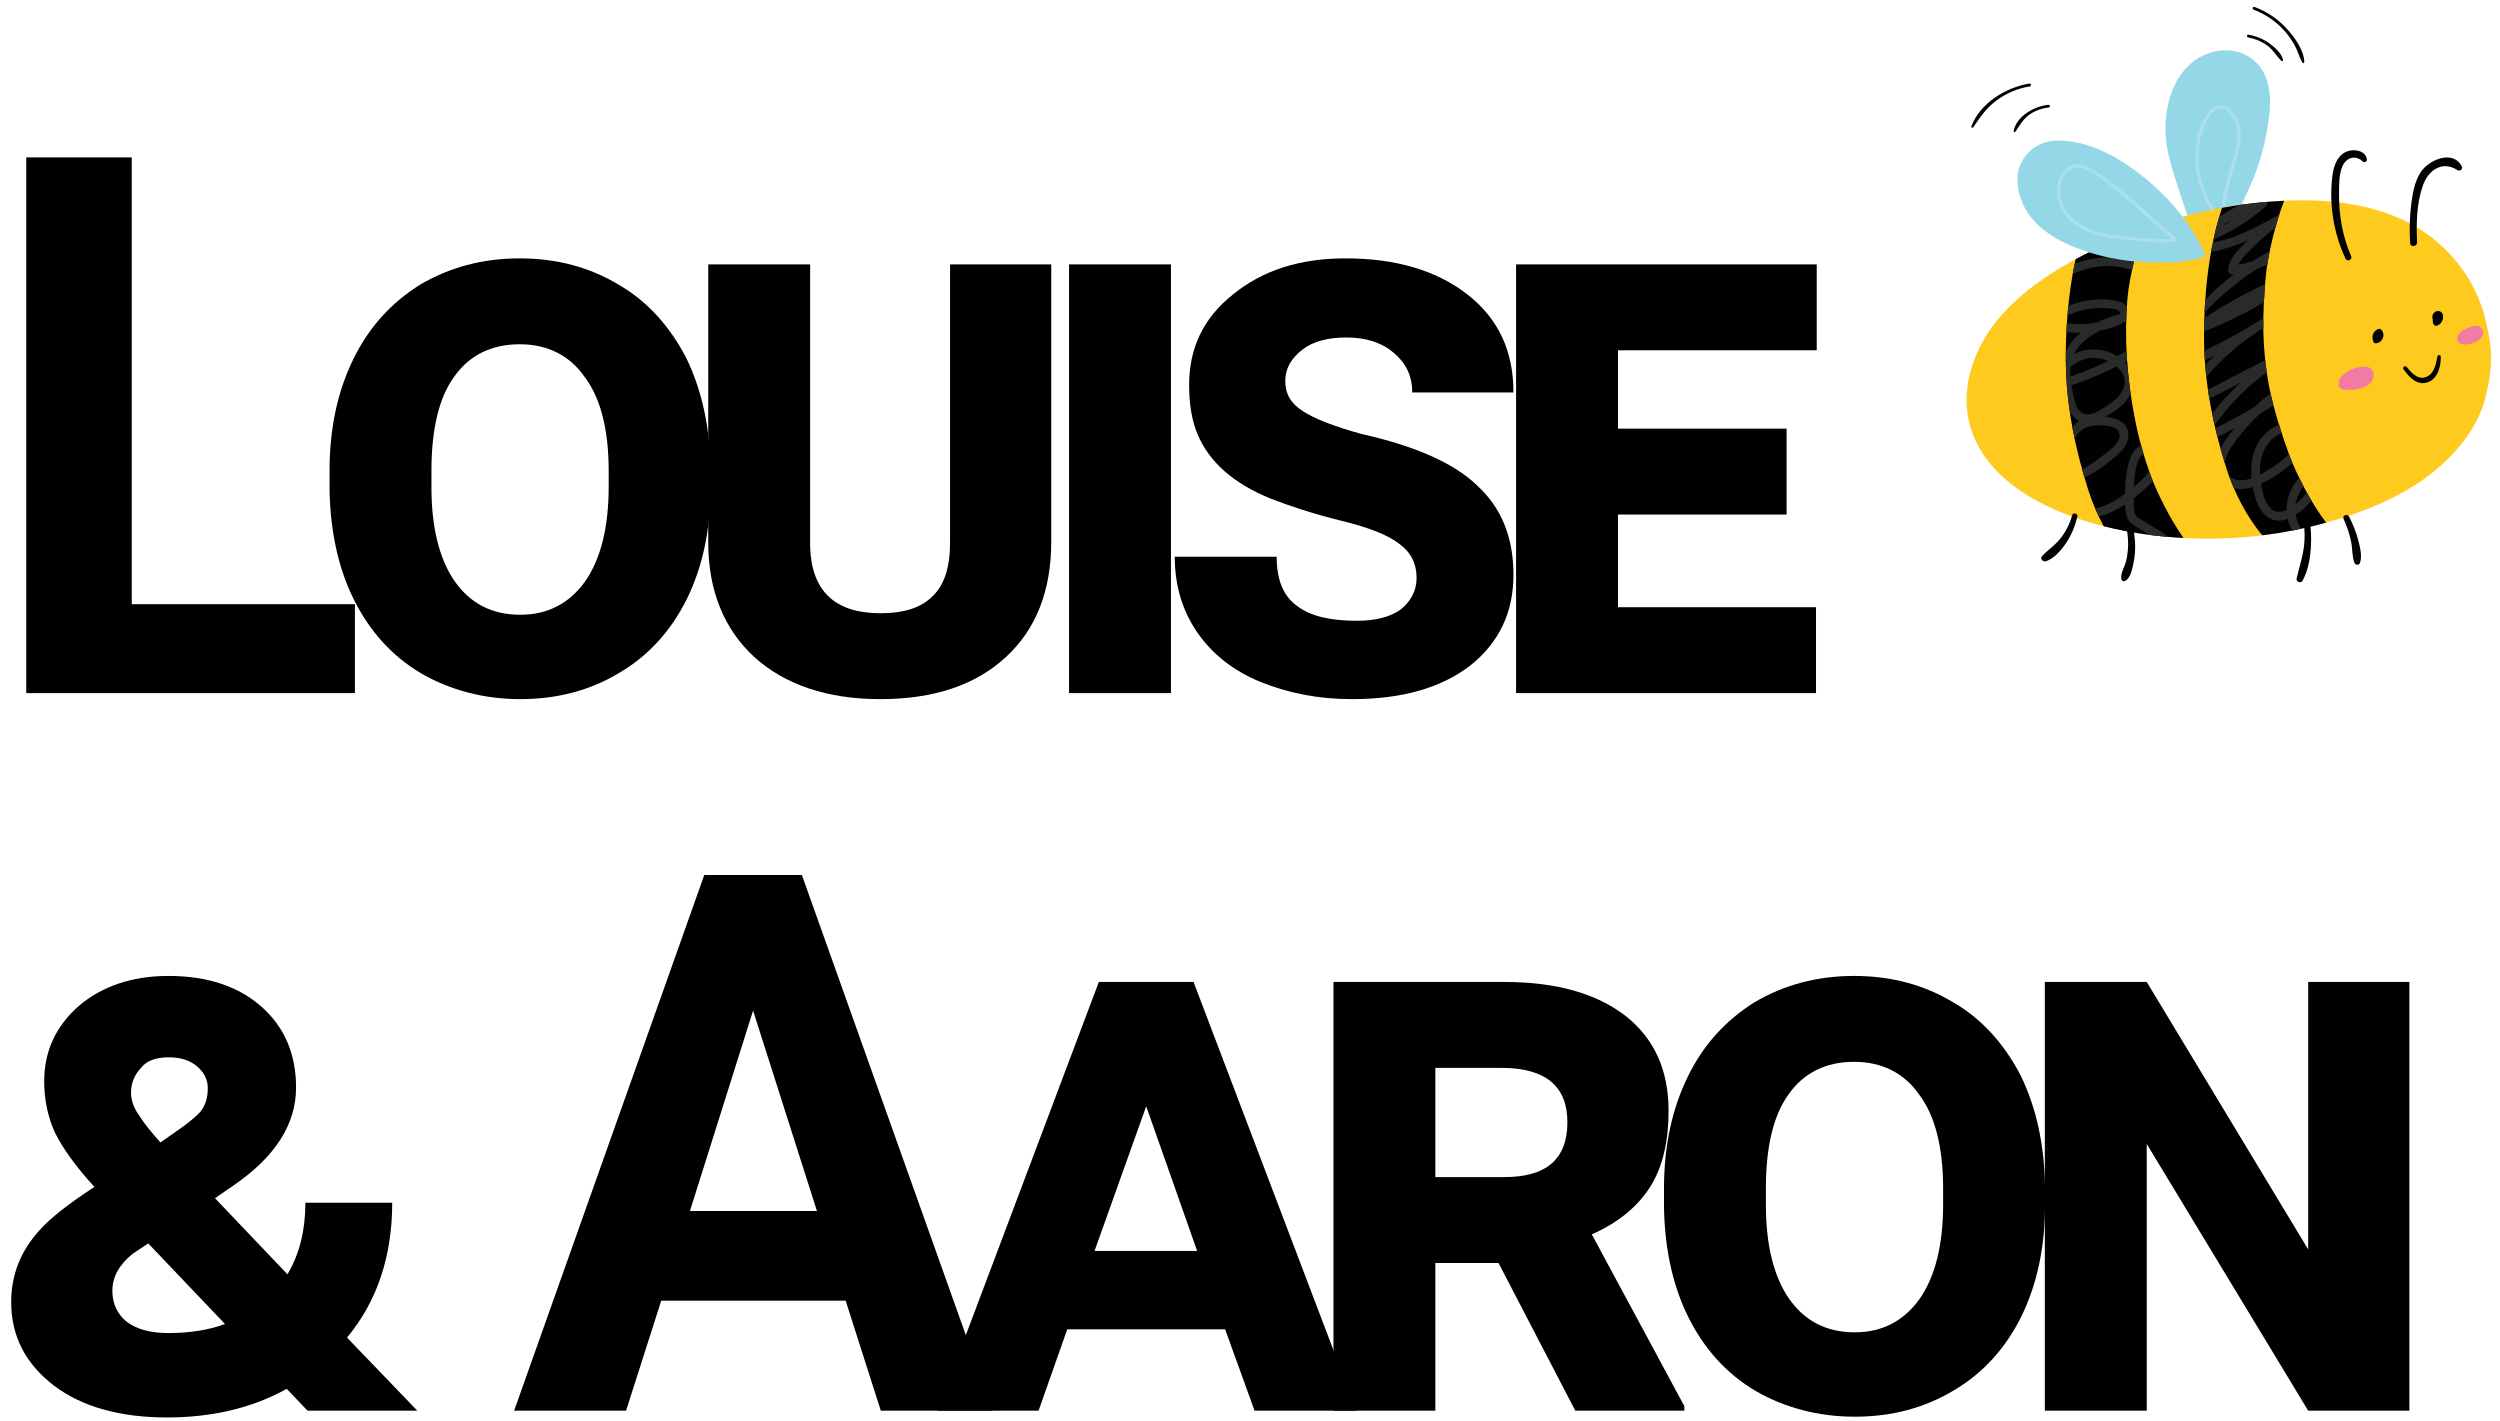 <?xml version="1.0" encoding="UTF-8" standalone="no"?>
<!DOCTYPE svg PUBLIC "-//W3C//DTD SVG 1.1//EN" "http://www.w3.org/Graphics/SVG/1.1/DTD/svg11.dtd">
<svg width="100%" height="100%" viewBox="0 0 871 495" version="1.1" xmlns="http://www.w3.org/2000/svg" xmlns:xlink="http://www.w3.org/1999/xlink" xml:space="preserve" xmlns:serif="http://www.serif.com/" style="fill-rule:evenodd;clip-rule:evenodd;stroke-linejoin:round;stroke-miterlimit:2;">
    <g transform="matrix(1,0,0,1,-521,-270)">
        <g transform="matrix(1,0,0,1,413.963,-183.447)">
            <g transform="matrix(1,0,0,1.05,0,-34.746)">
                <g transform="matrix(250,0,0,250,100.434,694.925)">
                    <path d="M0.21,-0.118L0.521,-0.118L0.521,-0L0.063,-0L0.063,-0.711L0.21,-0.711L0.21,-0.118Z" style="fill-rule:nonzero;"/>
                </g>
                <g transform="matrix(250,0,0,250,214.101,694.925)">
                    <path d="M0.562,-0.273C0.562,-0.217 0.551,-0.168 0.529,-0.125C0.507,-0.083 0.476,-0.05 0.435,-0.027C0.395,-0.004 0.349,0.008 0.297,0.008C0.246,0.008 0.199,-0.004 0.159,-0.026C0.118,-0.049 0.087,-0.082 0.065,-0.124C0.043,-0.166 0.032,-0.215 0.031,-0.27L0.031,-0.295C0.031,-0.351 0.042,-0.4 0.064,-0.443C0.086,-0.486 0.117,-0.518 0.157,-0.542C0.198,-0.565 0.244,-0.577 0.296,-0.577C0.348,-0.577 0.394,-0.565 0.434,-0.542C0.474,-0.52 0.505,-0.487 0.528,-0.445C0.55,-0.402 0.561,-0.353 0.562,-0.298L0.562,-0.273ZM0.42,-0.295C0.42,-0.349 0.409,-0.391 0.387,-0.419C0.366,-0.448 0.335,-0.463 0.296,-0.463C0.256,-0.463 0.225,-0.448 0.204,-0.419C0.183,-0.391 0.173,-0.349 0.173,-0.295L0.173,-0.273C0.173,-0.22 0.184,-0.178 0.205,-0.149C0.227,-0.119 0.257,-0.104 0.297,-0.104C0.335,-0.104 0.365,-0.119 0.387,-0.148C0.409,-0.178 0.42,-0.22 0.42,-0.274L0.42,-0.295Z" style="fill-rule:nonzero;"/>
                </g>
                <g transform="matrix(250,0,0,250,342.539,694.925)">
                    <path d="M0.523,-0.569L0.523,-0.201C0.523,-0.136 0.502,-0.085 0.46,-0.048C0.418,-0.011 0.36,0.008 0.285,0.008C0.211,0.008 0.152,-0.011 0.109,-0.048C0.067,-0.085 0.045,-0.136 0.045,-0.2L0.045,-0.569L0.187,-0.569L0.187,-0.194C0.189,-0.135 0.222,-0.106 0.285,-0.106C0.317,-0.106 0.341,-0.113 0.357,-0.128C0.374,-0.143 0.382,-0.167 0.382,-0.2L0.382,-0.569L0.523,-0.569Z" style="fill-rule:nonzero;"/>
                </g>
                <g transform="matrix(250,0,0,250,464.995,694.925)">
                    <rect x="0.058" y="-0.569" width="0.142" height="0.569" style="fill-rule:nonzero;"/>
                </g>
                <g transform="matrix(250,0,0,250,509.326,694.925)">
                    <path d="M0.365,-0.153C0.365,-0.172 0.357,-0.187 0.341,-0.198C0.325,-0.21 0.298,-0.22 0.259,-0.229C0.221,-0.238 0.189,-0.248 0.162,-0.258C0.136,-0.268 0.115,-0.28 0.098,-0.294C0.081,-0.308 0.068,-0.325 0.06,-0.343C0.052,-0.361 0.048,-0.383 0.048,-0.409C0.048,-0.458 0.068,-0.498 0.109,-0.529C0.15,-0.561 0.202,-0.577 0.266,-0.577C0.336,-0.577 0.393,-0.561 0.436,-0.529C0.479,-0.497 0.5,-0.454 0.5,-0.399L0.359,-0.399C0.359,-0.42 0.351,-0.437 0.334,-0.451C0.317,-0.465 0.295,-0.472 0.267,-0.472C0.242,-0.472 0.221,-0.467 0.206,-0.456C0.19,-0.444 0.182,-0.431 0.182,-0.414C0.182,-0.397 0.19,-0.384 0.207,-0.374C0.223,-0.364 0.25,-0.354 0.288,-0.344C0.363,-0.328 0.418,-0.305 0.45,-0.275C0.483,-0.246 0.5,-0.207 0.5,-0.157C0.5,-0.106 0.479,-0.066 0.439,-0.036C0.399,-0.007 0.345,0.008 0.275,0.008C0.228,0.008 0.186,0 0.147,-0.015C0.109,-0.03 0.08,-0.052 0.059,-0.081C0.039,-0.109 0.028,-0.142 0.028,-0.181L0.17,-0.181C0.17,-0.151 0.179,-0.129 0.198,-0.116C0.217,-0.102 0.245,-0.096 0.282,-0.096C0.308,-0.096 0.328,-0.101 0.343,-0.111C0.357,-0.122 0.365,-0.136 0.365,-0.153Z" style="fill-rule:nonzero;"/>
                </g>
                <g transform="matrix(250,0,0,250,623.237,694.925)">
                    <path d="M0.425,-0.237L0.19,-0.237L0.19,-0.114L0.466,-0.114L0.466,-0L0.048,-0L0.048,-0.569L0.467,-0.569L0.467,-0.455L0.19,-0.455L0.19,-0.351L0.425,-0.351L0.425,-0.237Z" style="fill-rule:nonzero;"/>
                </g>
            </g>
            <g transform="matrix(1,0,0,1.05,0,-47.246)">
                <g transform="matrix(250,0,0,250,100.434,944.925)">
                    <path d="M0.259,0.009C0.194,0.009 0.141,-0.005 0.102,-0.033C0.062,-0.062 0.042,-0.099 0.042,-0.144C0.042,-0.18 0.055,-0.212 0.082,-0.24C0.096,-0.255 0.121,-0.274 0.158,-0.297C0.132,-0.324 0.114,-0.348 0.103,-0.369C0.093,-0.39 0.088,-0.413 0.088,-0.437C0.088,-0.477 0.104,-0.51 0.136,-0.537C0.168,-0.563 0.21,-0.577 0.261,-0.577C0.316,-0.577 0.359,-0.563 0.391,-0.536C0.423,-0.509 0.439,-0.473 0.439,-0.429C0.439,-0.38 0.41,-0.337 0.352,-0.299L0.326,-0.282L0.427,-0.181C0.444,-0.208 0.452,-0.24 0.452,-0.276L0.573,-0.276C0.573,-0.205 0.552,-0.145 0.51,-0.097L0.608,-0L0.455,-0L0.426,-0.029C0.377,-0.003 0.321,0.009 0.259,0.009ZM0.261,-0.103C0.291,-0.103 0.317,-0.107 0.34,-0.115L0.233,-0.222L0.211,-0.208C0.193,-0.194 0.183,-0.178 0.183,-0.159C0.183,-0.142 0.19,-0.128 0.203,-0.118C0.217,-0.108 0.236,-0.103 0.261,-0.103ZM0.209,-0.422C0.209,-0.412 0.213,-0.401 0.221,-0.391C0.228,-0.38 0.238,-0.369 0.25,-0.356L0.271,-0.37C0.285,-0.379 0.297,-0.388 0.305,-0.396C0.313,-0.405 0.316,-0.416 0.316,-0.428C0.316,-0.439 0.311,-0.449 0.301,-0.457C0.291,-0.465 0.278,-0.469 0.262,-0.469C0.245,-0.469 0.231,-0.465 0.223,-0.455C0.214,-0.446 0.209,-0.435 0.209,-0.422Z" style="fill-rule:nonzero;"/>
                </g>
                <g transform="matrix(250,0,0,250,285.41,944.925)">
                    <path d="M0.465,-0.146L0.208,-0.146L0.159,-0L0.003,-0L0.268,-0.711L0.404,-0.711L0.67,-0L0.514,-0L0.465,-0.146ZM0.248,-0.265L0.425,-0.265L0.336,-0.531L0.248,-0.265Z" style="fill-rule:nonzero;"/>
                </g>
                <g transform="matrix(250,0,0,250,433.623,944.925)">
                    <path d="M0.401,-0.108L0.181,-0.108L0.141,-0L-0,-0L0.225,-0.569L0.357,-0.569L0.584,-0L0.442,-0L0.401,-0.108ZM0.219,-0.212L0.362,-0.212L0.291,-0.404L0.219,-0.212Z" style="fill-rule:nonzero;"/>
                </g>
                <g transform="matrix(250,0,0,250,559.619,944.925)">
                    <path d="M0.278,-0.196L0.19,-0.196L0.19,-0L0.048,-0L0.048,-0.569L0.286,-0.569C0.358,-0.569 0.414,-0.554 0.455,-0.524C0.495,-0.494 0.515,-0.452 0.515,-0.398C0.515,-0.358 0.507,-0.324 0.49,-0.298C0.473,-0.272 0.446,-0.25 0.408,-0.234L0.537,-0.006L0.537,-0L0.385,-0L0.278,-0.196ZM0.19,-0.31L0.286,-0.31C0.345,-0.31 0.374,-0.334 0.374,-0.383C0.374,-0.431 0.343,-0.455 0.282,-0.455L0.19,-0.455L0.19,-0.31Z" style="fill-rule:nonzero;"/>
                </g>
                <g transform="matrix(250,0,0,250,679.023,944.925)">
                    <path d="M0.562,-0.273C0.562,-0.217 0.551,-0.168 0.529,-0.125C0.507,-0.083 0.476,-0.05 0.435,-0.027C0.395,-0.004 0.349,0.008 0.297,0.008C0.246,0.008 0.199,-0.004 0.159,-0.026C0.118,-0.049 0.087,-0.082 0.065,-0.124C0.043,-0.166 0.032,-0.215 0.031,-0.27L0.031,-0.295C0.031,-0.351 0.042,-0.4 0.064,-0.443C0.086,-0.486 0.117,-0.518 0.157,-0.542C0.198,-0.565 0.244,-0.577 0.296,-0.577C0.348,-0.577 0.394,-0.565 0.434,-0.542C0.474,-0.52 0.505,-0.487 0.528,-0.445C0.55,-0.402 0.561,-0.353 0.562,-0.298L0.562,-0.273ZM0.42,-0.295C0.42,-0.349 0.409,-0.391 0.387,-0.419C0.366,-0.448 0.335,-0.463 0.296,-0.463C0.256,-0.463 0.225,-0.448 0.204,-0.419C0.183,-0.391 0.173,-0.349 0.173,-0.295L0.173,-0.273C0.173,-0.22 0.184,-0.178 0.205,-0.149C0.227,-0.119 0.257,-0.104 0.297,-0.104C0.335,-0.104 0.365,-0.119 0.387,-0.148C0.409,-0.178 0.42,-0.22 0.42,-0.274L0.42,-0.295Z" style="fill-rule:nonzero;"/>
                </g>
                <g transform="matrix(250,0,0,250,807.46,944.925)">
                    <path d="M0.556,-0L0.415,-0L0.19,-0.354L0.19,-0L0.048,-0L0.048,-0.569L0.19,-0.569L0.415,-0.214L0.415,-0.569L0.556,-0.569L0.556,-0Z" style="fill-rule:nonzero;"/>
                </g>
            </g>
        </g>
        <g id="bumblebee.svg" transform="matrix(0.123,-0.019,0.019,0.123,1293.51,375.842)">
            <g transform="matrix(1,0,0,1,-737.97,-805.82)">
                <clipPath id="_clip1">
                    <rect x="0" y="0" width="1475.94" height="1611.64"/>
                </clipPath>
                <g clip-path="url(#_clip1)">
                    <path d="M835.23,558.56C877.07,500.94 913.89,443 939,376.09C963.07,312.09 993.61,225.21 953.06,161.27C915.72,102.39 836.59,92.85 778.19,123.69C710.69,159.35 677.63,235.47 668.32,308C663.54,345.16 666.39,382.4 671.72,419.34C678.42,465.72 686.61,512.11 694.64,558.27L835.23,558.56Z" style="fill:rgb(148,215,231);fill-rule:nonzero;"/>
                    <path d="M767.89,537.1C736.6,465.55 737.74,376.3 778.38,308.41C787.57,293.04 802.89,271.71 821.53,267.31C844.4,261.91 859.18,289.42 863.71,307.45C873.82,347.66 855.63,387.51 838.02,422.7C817.87,462.96 800.5,503.7 788.35,547.17C786.66,553.17 796.03,555.78 797.71,549.76C811.31,501.16 832.62,457.3 854.1,411.92C871.4,375.38 885.39,332.05 868.98,292.54C862.39,276.68 849.98,260.3 831.88,257.38C814.15,254.52 798.48,267.91 787.32,280.04C758.79,311.04 744.32,355.52 738.85,396.53C732.273,445.992 739.418,496.323 759.5,542C762,547.71 770.37,542.77 767.89,537.1Z" style="fill:rgb(171,223,233);fill-rule:nonzero;"/>
                    <path d="M669.75,551C755.045,540.965 841.108,539.15 926.75,545.58C1055.75,555.35 1190.41,583.95 1297.58,660.25C1389.58,725.72 1452.67,825.94 1469.87,937.31C1470.53,941.59 1472.06,955.2 1472.27,957.31C1473.79,971.98 1476.74,1007.86 1475.82,1034.48C1473.94,1088.48 1457.11,1142.8 1434.35,1191.39C1410.88,1241.51 1372.41,1284.13 1329.52,1318.48C1228.43,1399.48 1104.03,1435.32 977.64,1453.54C844.432,1472.7 708.988,1470.02 576.64,1445.62C450.08,1422.28 321.55,1380.25 211.42,1312.62C118.88,1255.78 29.76,1172.89 5.98,1062.62C-20.34,940.69 43.7,821.05 136.31,744.87C218.54,677.23 321,633.58 424,602.65C424,602.65 526.33,649.8 590.29,661.58C654.25,673.36 708.29,664.05 708.29,664.05L715.29,652.74L669.75,551Z" style="fill:rgb(255,202,30);fill-rule:nonzero;"/>
                    <path d="M1152.47,968.87C1152.87,971.45 1153.38,974.04 1153.56,976.65C1153.74,979.26 1155.3,981.91 1158.01,982.49C1176.55,986.49 1192.14,963.16 1180.58,947.78C1178.43,944.92 1175.82,943.78 1172.28,944.4C1163.98,945.946 1157.1,951.819 1154.28,959.78C1152.89,963.459 1152.57,967.456 1153.35,971.31C1153.81,973.162 1154.58,974.919 1155.65,976.5C1156.14,977.282 1156.71,978.015 1157.34,978.69C1157.97,979.365 1161.15,981.41 1159.4,979.93C1164.07,983.93 1170.04,979.03 1167.62,973.59C1168.52,975.59 1167.51,971.73 1167.48,971.51C1167.37,970.82 1167.29,970.13 1167.24,969.43C1166.98,967.633 1167.19,965.799 1167.86,964.11C1169.4,960.61 1172.57,959.11 1176.14,958.57L1167.84,955.2C1173.44,963.01 1164.84,968.92 1157.96,970.8L1165.42,975.03C1164.42,972.08 1163.68,969.03 1162.88,966.03C1161.07,959.12 1151.37,962.17 1152.42,968.91L1152.47,968.87Z" style="fill:rgb(1,1,1);fill-rule:nonzero;"/>
                    <path d="M1329.31,935.67C1326.45,941.529 1325.74,948.212 1327.31,954.54C1328.38,958.88 1333.06,961.12 1337.21,960.16C1344.7,958.346 1351.03,953.35 1354.54,946.49C1358.07,939.49 1359.3,929.59 1353.05,923.68C1347.05,918 1337.62,919.15 1331.95,924.77C1325.68,930.99 1325.35,941.44 1330.45,948.46C1333.34,952.46 1340.69,952.72 1341.91,946.97C1342.35,944.87 1342.44,942.81 1342.68,940.69C1342.8,939.59 1343.68,937.83 1343.34,936.84C1343.25,936.55 1343.6,936.34 1343.68,936.46C1344.14,937.13 1340.5,935.08 1340.68,934.96C1340.41,935.12 1338.97,939.55 1338.48,940.2C1337.05,942.144 1335.12,943.676 1332.91,944.64L1340.74,946.71C1340.52,946.193 1340.21,945.719 1339.82,945.31C1338.95,944.18 1339.04,944.31 1340.11,945.71C1340.42,944.59 1340.18,943.5 1340.69,942.35C1344.1,934.73 1333.15,927.95 1329.27,935.67L1329.31,935.67Z" style="fill:rgb(1,1,1);fill-rule:nonzero;"/>
                    <path d="M1225.29,1066.85C1237.29,1090.13 1254.29,1117.32 1284.58,1113.16C1315.31,1108.94 1329.65,1075.44 1333.58,1048.23C1334.44,1042.23 1326.64,1039.93 1324.49,1045.72C1316.78,1066.46 1308.15,1093.32 1282.49,1097.87C1259.39,1101.97 1244.6,1078.29 1234.74,1061.32C1231.17,1055.18 1222.07,1060.6 1225.27,1066.85L1225.29,1066.85Z" style="fill:rgb(1,1,1);fill-rule:nonzero;"/>
                    <path d="M1135.5,1051C1125.98,1039.34 1099.5,1041.06 1086.94,1043.63C1071.34,1046.83 1058.04,1052.69 1046.63,1063.79C1040.91,1069.36 1036.1,1079.91 1039.28,1087.23C1041.59,1092.56 1045.74,1095.23 1051.28,1096.89C1066.12,1101.21 1081.67,1102.57 1097.03,1100.89C1109.83,1099.46 1123.03,1095.54 1131.89,1086.21C1140.75,1076.88 1143.64,1061 1135.5,1051Z" style="fill:rgb(242,123,163);fill-rule:nonzero;"/>
                    <path d="M1456.65,983.11C1451.65,976.18 1434.59,974.98 1419.56,980.06C1413.15,982.23 1403.82,983.92 1395.06,990.95C1386.3,997.98 1382.69,1010.03 1390.56,1017.68C1395.95,1022.93 1405.13,1024.78 1413.71,1024.95C1428.41,1025.26 1443.71,1021.18 1453.21,1012.3C1462.71,1003.42 1463.87,993.2 1456.65,983.11Z" style="fill:rgb(242,123,163);fill-rule:nonzero;"/>
                    <path d="M371,1309.92C388.48,1345 394.41,1385.32 389.76,1424.17C387.507,1442.98 382.723,1461.39 375.54,1478.92C369.54,1493.41 353.89,1510.78 354.83,1526.65C355.09,1531.02 359.08,1534.71 363.62,1533.34C380.17,1528.34 387.87,1505.87 393.81,1491.09C401.998,1470.57 407.074,1448.94 408.87,1426.92C412.51,1383.62 402.87,1341.39 382.78,1303.04C378.69,1295.23 367.11,1302.1 371,1309.92Z" style="fill:rgb(1,1,1);fill-rule:nonzero;"/>
                    <path d="M246.1,1328.55C236.004,1351.25 221.37,1371.65 203.1,1388.49C185.4,1404.93 163.9,1414.34 145.24,1429.04C137.07,1435.48 146.24,1446.5 154.48,1444.91C179.21,1440.14 202.92,1419.02 219.34,1400.86C236.96,1381.37 250.15,1358.69 260.04,1334.44C263.29,1326.44 249.6,1320.64 246.04,1328.55L246.1,1328.55Z" style="fill:rgb(1,1,1);fill-rule:nonzero;"/>
                    <path d="M879,1380.54C886.014,1419.3 885.675,1459.04 878,1497.68C870.62,1534.78 853.34,1565.61 839.79,1600.29C836.6,1608.45 849.18,1615.74 854.69,1608.97C879.3,1578.8 891.02,1534.36 896.99,1496.59C903.31,1456.64 901.62,1416.14 893.13,1376.65C891.13,1367.35 877.34,1371.37 879,1380.54Z" style="fill:rgb(1,1,1);fill-rule:nonzero;"/>
                    <path d="M995.39,1455.19C1001.77,1477.03 1005.5,1499.56 1006.51,1522.29C1007.38,1541.66 1002.45,1562.84 1006.81,1581.65C1008.38,1588.42 1018.71,1589.91 1021.95,1583.65C1031.61,1564.87 1028.75,1539.4 1026.68,1518.96C1024.34,1495.72 1018.82,1472.96 1011.36,1450.82C1007.99,1440.82 992.36,1444.89 995.36,1455.22L995.39,1455.19Z" style="fill:rgb(1,1,1);fill-rule:nonzero;"/>
                    <path d="M1317.06,720.71C1322.33,669.15 1332.54,612.04 1357.51,565.97C1379.31,525.78 1421.8,505.29 1459.37,538.51C1465.13,543.6 1475.82,538.82 1473.11,530.51C1456.02,478.2 1382.38,498.51 1355.77,529.84C1336.42,552.59 1326.24,581.5 1317.97,609.76C1307.53,645.985 1300.65,683.14 1297.43,720.7C1296.3,733.32 1315.79,733.12 1317.06,720.7L1317.06,720.71Z" style="fill:rgb(1,1,1);fill-rule:nonzero;"/>
                    <path d="M1128.57,731.2C1112.93,672.83 1112.09,611.1 1122.04,551.65C1126.14,527.17 1129.8,497.56 1144.33,476.65C1158.7,455.98 1184.98,452.97 1200.41,473.65C1204.32,478.88 1213.71,477.72 1213.59,470.08C1213.21,446.08 1186.25,436.32 1165.76,439.08C1135.94,443.08 1119.89,471.39 1112.02,497.72C1089.33,573.66 1089.43,660.07 1112.1,735.79C1115.25,746.29 1131.42,741.91 1128.57,731.25L1128.57,731.2Z" style="fill:rgb(1,1,1);fill-rule:nonzero;"/>
                    <path d="M967,549.31C953.52,547.85 940.073,546.617 926.66,545.61C881.858,542.227 836.914,541.126 792,542.31C736.52,650.54 702.55,785 685.72,900.91C668.09,1022.24 674.19,1145.6 693.02,1266.42C702.67,1328.28 727.15,1406.62 763.65,1465.54C824.427,1467.4 885.259,1464.78 945.65,1457.69C912.82,1398.91 883.76,1309.69 872.56,1255.33C860.94,1198.91 848.28,1117.33 846.11,1059.79C841.88,948.74 857,857.92 884,749.92C898.3,692.69 935.32,603.13 967,549.31Z" style="fill:rgb(1,1,1);fill-rule:nonzero;"/>
                    <path d="M529,644.61C476,626.61 424,602.61 424,602.61C404.267,608.53 384.6,614.947 365,621.86C330,712.33 307,812.05 294.14,900.86C276.51,1022.19 282.61,1145.55 301.45,1266.37C307.287,1302.56 316.394,1338.15 328.66,1372.7C398.03,1402.18 471.23,1423.92 544.35,1439.23C515.59,1381.44 491.03,1304.23 480.94,1255.23C469.46,1198.79 462.67,1141.49 460.64,1083.93C456.45,972.87 465.43,857.82 492.42,749.82C499.85,720.33 513.32,682.09 529,644.61Z" style="fill:rgb(1,1,1);fill-rule:nonzero;"/>
                    <path d="M355.66,183.15C316.98,180.89 261.89,200.71 248.32,241.15C247.47,243.68 250.92,245.51 252.7,243.7C266.89,229.24 276.86,214.5 295.24,204.3C313.89,193.94 334.46,189.64 355.66,190.8C360.61,191.07 360.58,183.4 355.66,183.11L355.66,183.15Z" style="fill:rgb(1,1,1);fill-rule:nonzero;"/>
                    <path d="M312.15,116.21C245.77,116.81 167.15,149.32 133.4,209.75C131.79,212.64 135.73,215.93 138.1,213.37C160.95,188.61 182.64,165.63 212.79,149.51C243.396,133.228 277.483,124.565 312.15,124.26C317.33,124.2 317.35,116.16 312.15,116.21Z" style="fill:rgb(1,1,1);fill-rule:nonzero;"/>
                    <path d="M937.15,82.3C956.286,88.745 973.639,99.606 987.8,114C1001.59,128.13 1007.24,145.65 1018.74,160.83C1020.28,162.83 1024.27,162.53 1024.09,159.38C1023,140.35 1006.87,121 993.78,108C978.398,92.866 959.729,81.483 939.23,74.74C934.45,73.13 932.43,80.64 937.15,82.26L937.15,82.3Z" style="fill:rgb(1,1,1);fill-rule:nonzero;"/>
                    <path d="M963.8,7.5C1009.96,33.418 1045.19,75.213 1062.92,125.09C1068.66,141.33 1070.24,158.86 1076.32,174.83C1077.51,177.97 1081.53,177.28 1081.95,174.07C1086.28,140.67 1064.89,99.88 1046.84,73.12C1026.56,43.074 999.496,18.213 967.84,0.55C963.31,-1.99 959.26,4.95 963.77,7.55L963.8,7.5Z" style="fill:rgb(1,1,1);fill-rule:nonzero;"/>
                    <path d="M873.56,1464C867.862,1451.12 864.86,1437.2 864.74,1423.12C882.92,1414.99 900.28,1402.73 914.3,1390.53C911.09,1382.53 907.99,1374.35 905.01,1366.2L904.09,1367.04C893.347,1377.01 881.621,1385.87 869.09,1393.47C870.111,1390.13 871.31,1386.85 872.68,1383.64C878.31,1370.52 887.13,1357.09 898.31,1347.18C895.46,1338.82 892.76,1330.52 890.23,1322.38C879.51,1330.46 870.23,1341.25 863.78,1350.32C852.013,1366.72 844.488,1385.78 841.88,1405.79C825.01,1410.62 808.79,1409.08 797.88,1394.1C787.72,1380.2 784.27,1361.62 782.88,1344.83C782.28,1337.41 781.88,1329.91 781.83,1322.41C806.7,1315.31 830.95,1304.58 853.48,1292.22C861.48,1287.83 869.68,1283.11 877.76,1278.05C875.76,1270.05 874,1262.38 872.55,1255.35C872.35,1254.4 872.16,1253.42 871.96,1252.46C844.62,1271.46 814.631,1286.33 782.96,1296.59C783.46,1291.78 784.11,1286.98 784.96,1282.23C792.1,1243.73 813.1,1206.93 851.96,1193.67C854.862,1192.68 857.812,1191.83 860.8,1191.14C859.51,1183.21 858.27,1175.14 857.08,1167.07L856.76,1167.13C804.17,1178.19 770.93,1225.25 761.57,1275.78C759.917,1284.84 758.775,1293.98 758.15,1303.17C741.29,1306.33 723.64,1306.31 708.43,1297.47C703.947,1294.91 699.996,1291.52 696.79,1287.47C699.06,1298.91 701.79,1310.73 704.93,1322.75C721.38,1329.62 739.74,1330.45 757.57,1327.87C757.809,1337.95 758.62,1348.01 760,1358C763.09,1380 770.42,1403.84 787.75,1418.88C803.32,1432.39 822.02,1434.82 841.03,1430.88C841.823,1442.57 844.202,1454.1 848.1,1465.15C856.607,1464.86 865.093,1464.47 873.56,1464Z" style="fill:rgb(41,43,43);fill-rule:nonzero;"/>
                    <path d="M788.17,563C785.743,563.607 783.32,564.23 780.9,564.87C771.53,584.78 762.83,605.43 754.78,626.56C811.328,612.123 865.12,588.487 914,556.6C917.835,554.099 920,549.683 919.63,545.12C894.543,543.353 869.397,542.313 844.19,542C829.128,545.801 814.426,550.907 800.25,557.26C796.17,559.087 792.143,561 788.17,563ZM793.44,587.68C794.63,587.02 795.85,586.4 797.05,585.76C802.383,584.427 807.717,583.17 813.05,581.99C804.003,585.663 794.857,589.073 785.61,592.22C788.197,590.7 790.807,589.2 793.44,587.72L793.44,587.68Z" style="fill:rgb(41,43,43);fill-rule:nonzero;"/>
                    <path d="M764.17,1035.23L768.96,1033.63C749.498,1046.67 730.73,1060.72 712.73,1075.71C700.42,1085.98 688.12,1096.62 676.59,1107.91C677.11,1118.99 677.777,1130.06 678.59,1141.13C682.78,1134.21 691.03,1128.03 696.67,1122.63C709.85,1109.96 723.55,1097.9 737.77,1086.45C766.478,1063.33 797.125,1042.73 829.37,1024.88C834.703,1021.92 840.067,1019.05 845.46,1016.26C845.553,1004.73 845.857,993.367 846.37,982.16L771.53,1007.16L691.08,1034.09C686.08,1035.78 680.75,1037.64 675.34,1039.38C675.253,1047.77 675.253,1056.16 675.34,1064.56L677.11,1064.07C706.41,1055.61 735.22,1044.92 764.17,1035.23Z" style="fill:rgb(41,43,43);fill-rule:nonzero;"/>
                    <path d="M705.78,1183C698.22,1190.72 691.272,1199.01 685,1207.81C686.687,1222.05 688.573,1236.27 690.66,1250.46C690.97,1249.3 691.31,1248.14 691.66,1246.98C698.99,1224.98 715.46,1207.25 731.66,1191.42C749.415,1174.05 768.263,1157.83 788.09,1142.87C794.71,1137.87 801.47,1133.12 808.29,1128.43C822.23,1122.82 836.1,1117.04 849.9,1111.1C848.63,1098.95 847.59,1087.1 846.9,1075.98L846.23,1076.36C829.25,1085.75 812.757,1095.95 796.75,1106.95C762.083,1120.81 727.04,1133.62 691.62,1145.39C688.38,1146.46 682.62,1149.01 679.16,1149.06C679.827,1157.28 680.537,1165.49 681.29,1173.69C693.09,1172.35 705.73,1166.29 715.37,1163C721.277,1161 727.183,1158.95 733.09,1156.84C723.69,1165.24 714.55,1173.92 705.78,1183Z" style="fill:rgb(41,43,43);fill-rule:nonzero;"/>
                    <path d="M905.59,682.41C888.723,688.563 872.057,695.27 855.59,702.53C841.421,705.037 827.091,706.531 812.71,707C822.11,692.54 837.56,681.62 851,671.52C870.574,656.818 890.985,643.266 912.13,630.93C918.37,627.3 924.68,623.81 931.04,620.4C936.58,608 942.27,596 948,584.6C944.51,586.26 941,587.93 937.57,589.6C927.91,593.073 918.217,596.467 908.49,599.78C864.72,614.7 819.81,629 773.55,633.09C766.37,633.72 759.14,634.09 751.91,634.25C748.823,642.57 745.823,650.953 742.91,659.4C757.66,659.97 773.47,657.62 786.91,655.92C807.516,653.22 827.923,649.175 848,643.81C841.23,648.69 834.52,653.66 827.94,658.81C808.25,674.16 788.94,690.95 782.27,715.96C782.013,716.96 781.883,717.989 781.883,719.021C781.883,725.698 787.324,731.216 794,731.31L797,731.31C788.68,735.837 780.433,740.503 772.26,745.31C749.609,758.762 727.648,773.344 706.46,789C703.727,801.073 701.17,813.073 698.79,825C705.64,819.58 712.66,814.34 719.66,809.19C743.96,791.349 769.268,774.925 795.46,760C817.32,747.52 839.73,736.163 862.69,725.93C872.89,724.023 882.983,721.64 892.97,718.78C896.68,707.17 900.92,694.93 905.59,682.41Z" style="fill:rgb(41,43,43);fill-rule:nonzero;"/>
                    <path d="M854.89,892.83C856.12,884.26 857.43,875.69 858.89,867.1C856.844,866.575 854.68,866.744 852.74,867.58C851.74,867.97 850.81,868.4 849.84,868.8L849.23,869.06C843.75,871.33 838.23,873.65 832.86,876.06C794.04,892.373 754.593,907.063 714.52,920.13C703.7,923.67 692.837,927.083 681.93,930.37C680.937,939.083 680.057,947.8 679.29,956.52L685.69,954.6C693.11,952.367 700.51,950.08 707.89,947.74C697.777,955.027 687.87,962.59 678.17,970.43C677.35,981.49 676.707,992.56 676.24,1003.64C725.481,960.83 780.804,925.565 840.4,899C845.24,897 850.06,894.9 854.89,892.83Z" style="fill:rgb(41,43,43);fill-rule:nonzero;"/>
                    <path d="M781.61,804C752.69,814.893 724.137,826.793 695.95,839.7C693.597,852.14 691.433,864.453 689.46,876.64C750.152,863.094 809.673,844.75 867.46,821.78C870.83,805.5 874.53,789.01 878.57,772.15C871.91,773.84 865.3,775.75 858.73,777.74C832.75,785.647 807.043,794.4 781.61,804Z" style="fill:rgb(41,43,43);fill-rule:nonzero;"/>
                    <path d="M466.71,897.36C457.503,901.08 448.223,904.627 438.87,908C407.3,880.18 360.81,870.82 319.76,883.81C333.1,864.64 352.76,850.93 373.89,840.81C382.608,836.687 391.56,833.078 400.7,830C409.4,829.607 418.067,828.84 426.7,827.7C440.92,825.8 456.89,823.94 469.95,817.05C472.69,816.95 475.423,816.9 478.15,816.9C480.677,802.82 483.487,788.82 486.58,774.9C479.49,761.52 464.35,755.25 450.58,751.06C415.26,740.29 377.69,738.55 341.34,744.48C335.86,745.38 330.393,746.48 324.94,747.78C322.62,756.72 320.4,765.663 318.28,774.61C353.453,763.92 390.768,762.313 426.73,769.94C437.73,772.32 452.6,774.64 461.56,782.19C467.18,786.92 465.91,790.65 462.02,793.5C456.71,793.86 451.41,794.37 446.15,795.06C429.147,797.24 412.366,800.901 396,806C378.926,806.488 361.846,805.313 345,802.49C334.342,800.828 323.793,798.527 313.41,795.6C311.643,803.6 309.96,811.543 308.36,819.43C321.159,823.151 334.238,825.826 347.47,827.43C328.04,839.05 311.03,853.88 298.58,872.43C296.99,882.02 295.49,891.54 294.13,900.91C287.589,946.573 284.111,992.623 283.72,1038.75C288.16,1052.18 295.28,1063.99 306.09,1071.6C298.146,1074.83 290.744,1079.25 284.14,1084.72C284.46,1096.26 284.943,1107.8 285.59,1119.34C286.06,1118.61 286.51,1117.86 287,1117.13C304.14,1091.69 331.56,1085.96 360.49,1091.72C373.63,1094.34 389.07,1097.72 400.67,1104.72C414.49,1112.97 414.52,1128.52 406.34,1141.16C399.34,1151.97 387.72,1158.99 376.84,1165.34C363.16,1173.34 349.28,1181.11 335.11,1188.2C324.35,1193.59 308.85,1201.59 293.17,1206.13C294.09,1213.89 295.063,1221.65 296.09,1229.4C327.98,1221.8 357.89,1204.2 385.83,1188.19C413.15,1172.54 444.65,1146.6 434.75,1110.73C428.37,1087.65 403.82,1076.29 379.58,1070.54C381.433,1069.82 383.273,1069.09 385.1,1068.35C403.1,1061.08 421.1,1053.35 436.66,1041.49C445.685,1034.67 453.506,1026.4 459.8,1017C460.1,990.91 461.14,964.72 463.03,938.58C461.001,934.746 458.74,931.039 456.26,927.48C458.9,926.48 461.53,925.48 464.16,924.48C464.92,915.38 465.75,906.36 466.71,897.36ZM304.52,917.8C332.14,900.98 365.31,895.36 397.17,909.8C401.943,911.977 406.543,914.514 410.93,917.39C386.93,924.963 362.597,931.353 337.93,936.56C326.37,939 313.4,942.32 300.27,944.56C300.909,935.534 302.331,926.58 304.52,917.8ZM449.08,973.3C450.74,1003.41 423.23,1024.04 399.2,1035.91C379.13,1045.82 340.91,1066.42 319.14,1051.59C298.68,1037.64 300.72,998.44 299.86,976.71C299.76,974.15 299.69,971.57 299.63,968.99C314.49,966.69 329.11,963.12 342.23,960.4C372.735,954.051 402.829,945.87 432.35,935.9C441.72,946.71 448.33,959.54 449.08,973.3Z" style="fill:rgb(41,43,43);fill-rule:nonzero;"/>
                    <path d="M423.39,1308.17C429.09,1305.02 434.69,1301.77 440.14,1298.45C453.78,1290.15 469.79,1280.39 483.94,1268.78C482.85,1264.1 481.85,1259.6 480.94,1255.33C479.94,1250.33 478.94,1245.33 478.04,1240.39C477.72,1240.68 477.41,1240.99 477.1,1241.28C462.58,1254.86 446.04,1266.66 428.81,1277.04C429.96,1271.78 431.17,1266.55 432.53,1261.35C438.19,1239.6 445.73,1199.85 469.78,1189.9C468.65,1181.71 467.65,1173.51 466.73,1165.29C435.61,1173.73 422.84,1209.13 414.05,1237.56C408.524,1255.45 404.266,1273.71 401.31,1292.2C377,1304.52 350,1316 322.77,1319.05C319.38,1319.44 315.972,1319.65 312.56,1319.69C314.56,1327.58 316.773,1335.53 319.2,1343.56C326.047,1343.09 332.856,1342.16 339.58,1340.78C359.12,1336.78 378.5,1329.94 397.11,1321.45C395.65,1333.51 394.93,1345.82 396.91,1357.18C399.91,1374.18 413.91,1383.97 426.29,1394.44L452.29,1416.44C467.51,1420.84 482.79,1424.93 498.13,1428.72C498.35,1425.72 497.22,1422.72 494.13,1420.09L454.28,1386.45C448.24,1381.36 442.203,1376.26 436.17,1371.16C430.64,1366.49 423.12,1361.65 420.98,1354.39C417.23,1341.7 421.36,1324.17 422.92,1311.23C423.09,1310.2 423.26,1309.19 423.39,1308.17Z" style="fill:rgb(41,43,43);fill-rule:nonzero;"/>
                    <path d="M360.32,634.41C356.987,643.45 353.75,652.56 350.61,661.74C382.782,651.942 416.731,649.411 450,654.33C473.203,657.828 495.677,665.101 516.53,675.86C519.39,668.35 522.38,660.77 525.47,653.18C474.307,627.857 415.861,621.214 360.32,634.41Z" style="fill:rgb(41,43,43);fill-rule:nonzero;"/>
                    <path d="M724.3,660.27C724.177,659.427 723.934,658.605 723.58,657.83C699.91,573.83 653.71,497.62 596.02,432.22C539.84,368.51 463.49,305.13 378.1,287.94C333.33,278.94 294.66,288.04 263.24,322.4C236.55,351.58 232.7,392.4 239.01,429.85C253.72,517.13 333.09,573.56 407.46,609.85C454.296,632.535 503.798,649.246 554.8,659.59C606.16,670.12 663.06,678.1 715.37,671.48C718.833,671.123 721.87,668.982 723.37,665.84C724.554,664.241 724.9,662.167 724.3,660.27Z" style="fill:rgb(148,215,231);fill-rule:nonzero;"/>
                    <path d="M654.25,608.76C610.83,556.91 568,504.44 523.75,453.32C503.38,429.81 482.11,406.95 458.46,386.67C440.09,370.93 416.98,352.43 391.17,360.54C346.62,374.54 333.64,431.96 344.94,471.96C358.46,519.79 402.35,551.79 446.34,569.73C479.89,583.42 515.51,590.61 550.53,599.42C583.65,607.75 616.73,614.16 650.82,617.05C657.04,617.58 657.01,607.87 650.82,607.34C596.21,602.7 542.13,589 489.5,574.06C441.63,560.52 391.05,538.29 364.72,493.48C342.87,456.29 344.12,394.48 387.64,372.48C416.64,357.83 444.95,386.94 464.54,405.11C484.13,423.28 502.25,443.2 519.73,463.49C562.92,513.65 604.89,564.9 647.38,615.64C651.38,620.44 658.24,613.54 654.25,608.77L654.25,608.76Z" style="fill:rgb(171,223,233);fill-rule:nonzero;"/>
                </g>
            </g>
        </g>
    </g>
</svg>
